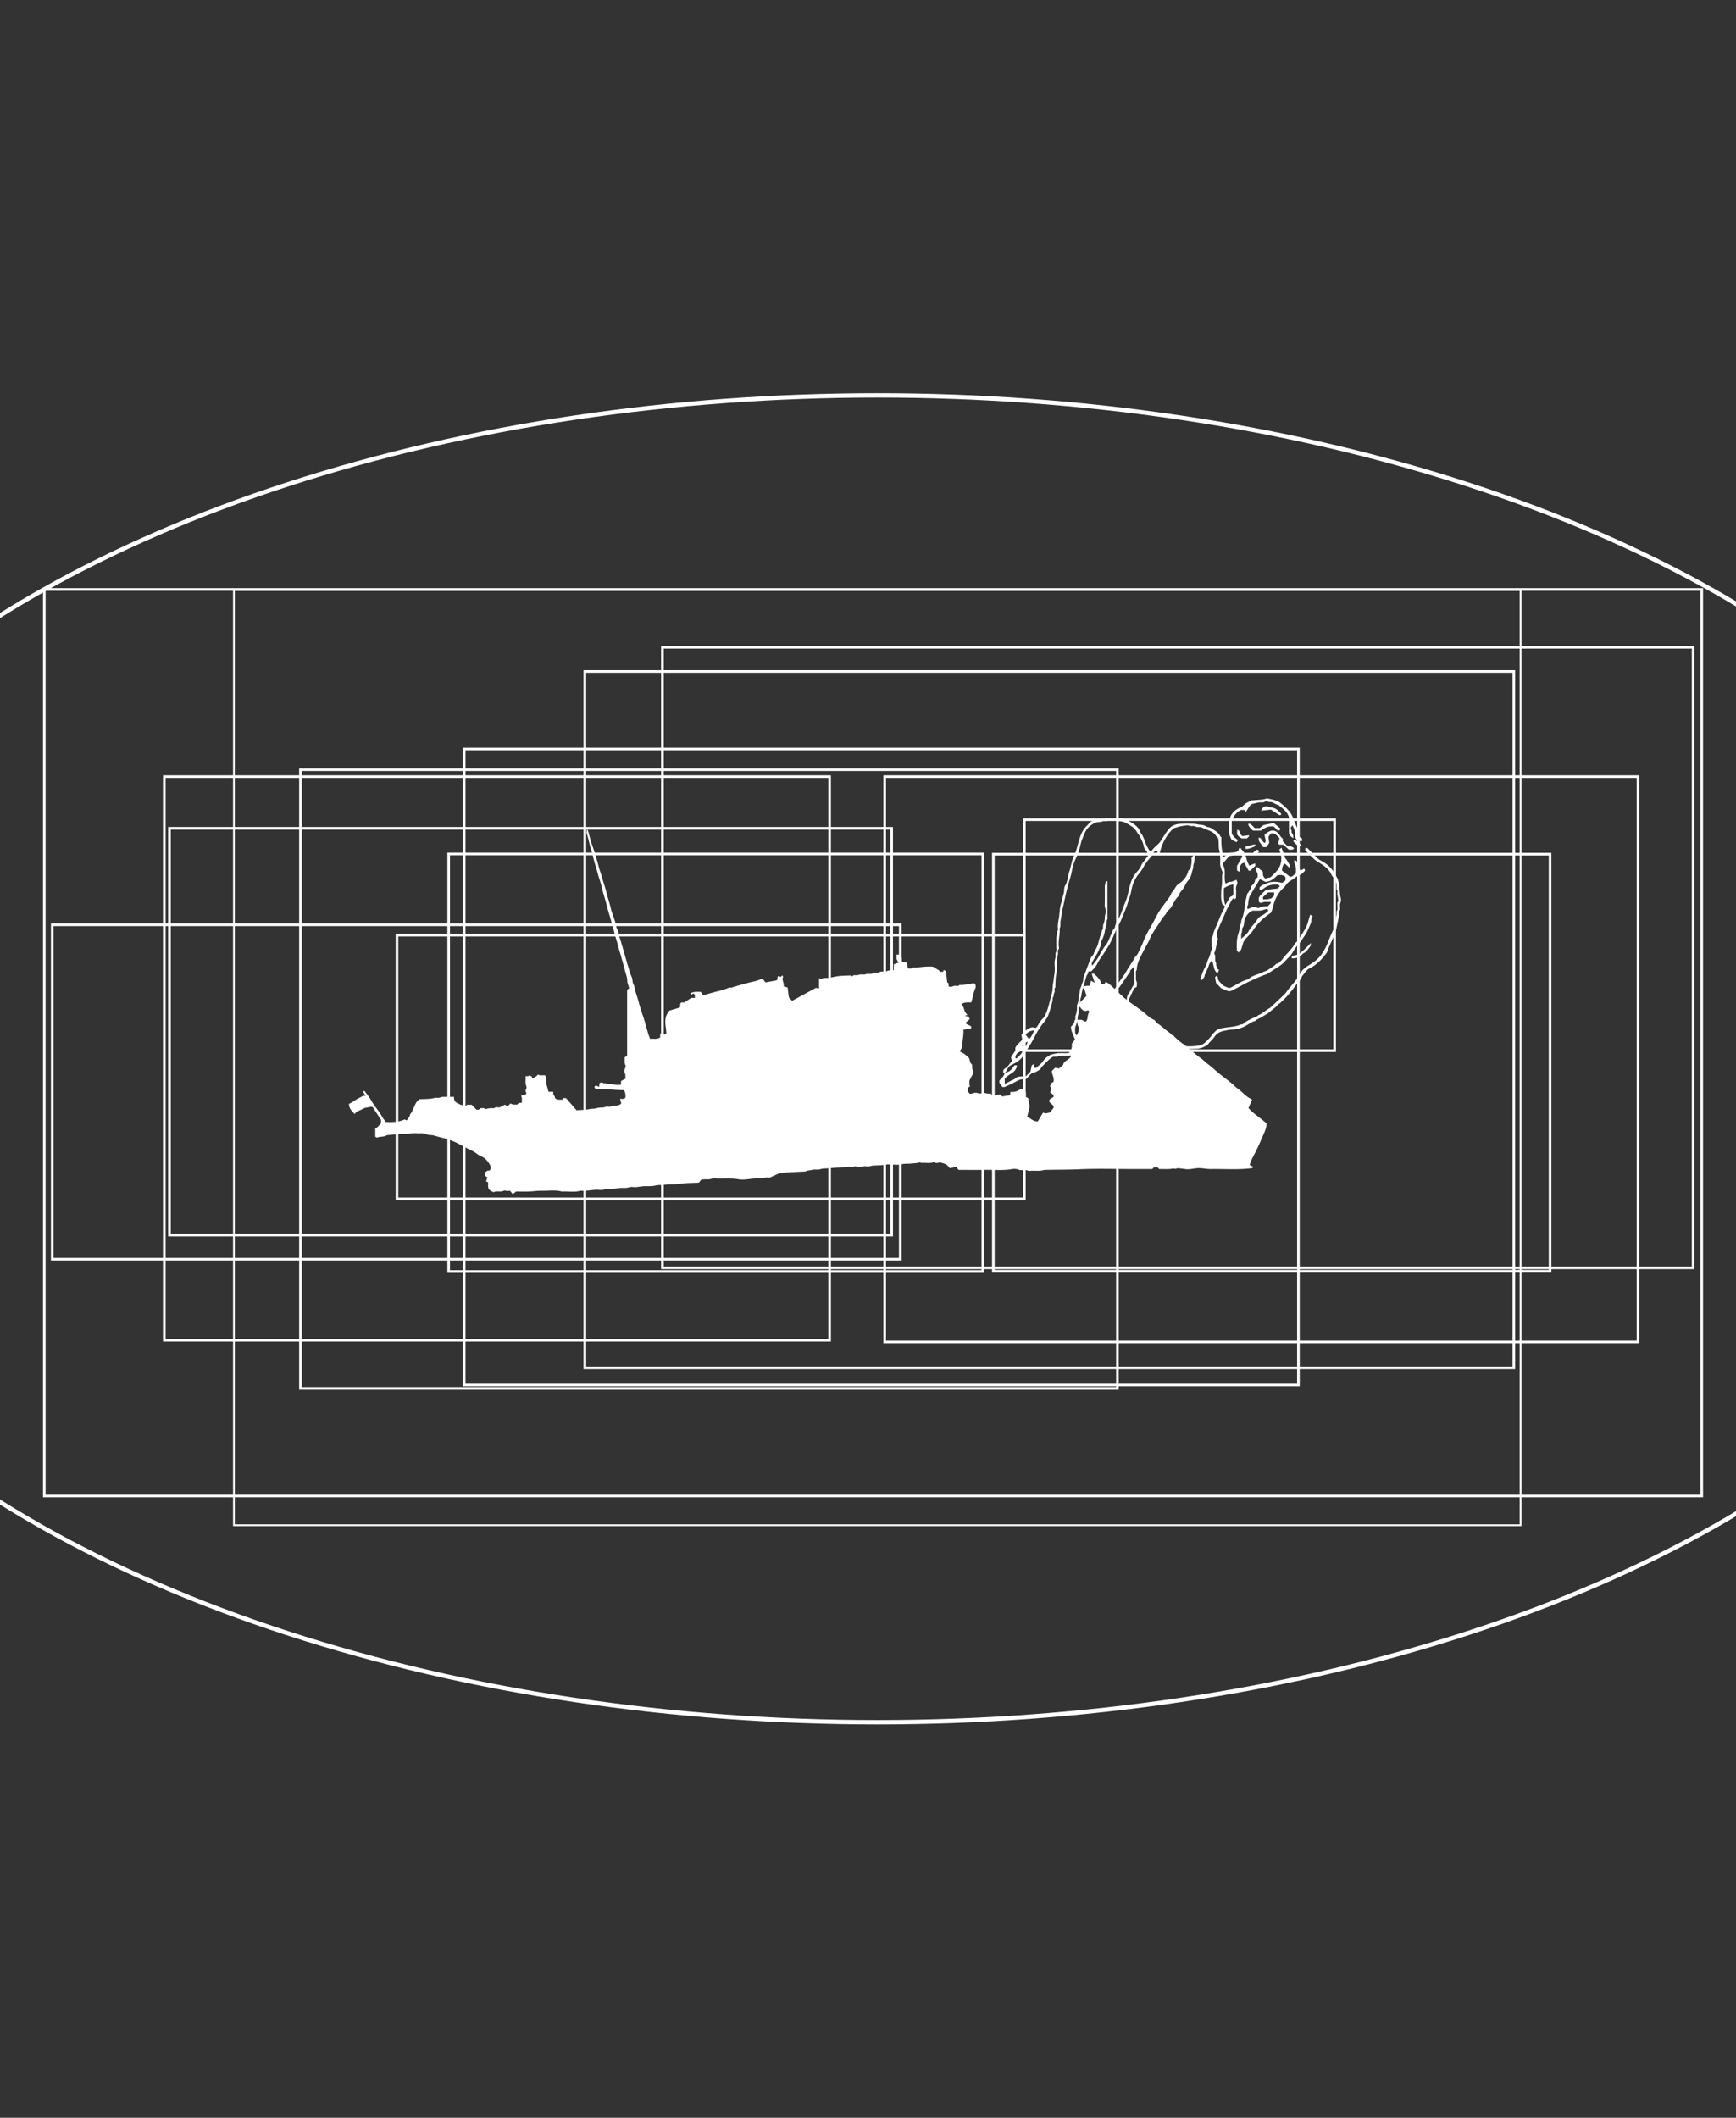 <svg xmlns="http://www.w3.org/2000/svg" viewBox="0 0 1998.43 2437.8"><rect x="0" y="0" width="1998.43" height="2437.8" fill="#333333" stroke="none"/><defs><style>.cls-1,.cls-2,.cls-4,.cls-5{fill:none;stroke:#fff;stroke-miterlimit:10;}.cls-1{stroke-width:2px;}.cls-2{stroke-width:3px;}.cls-3{fill:#fff;}.cls-5{stroke-width:5px;}</style></defs><g id="Layer_19" data-name="Layer 19"><rect class="cls-1" x="269.29" y="679.11" width="1481.14" height="1076.62"/></g><g id="Layer_18" data-name="Layer 18"><rect class="cls-2" x="50.98" y="678.52" width="1908.02" height="1043.58"/></g><g id="Layer_16" data-name="Layer 16"><rect class="cls-2" x="1143.51" y="983.22" width="640.88" height="480.16"/></g><g id="Layer_17" data-name="Layer 17"><rect class="cls-2" x="516.52" y="982.98" width="614.89" height="480.7"/></g><g id="Layer_14" data-name="Layer 14"><rect class="cls-2" x="195.09" y="953.46" width="831.36" height="468.26"/></g><g id="Layer_15" data-name="Layer 15"><rect class="cls-2" x="534.37" y="862.19" width="960.33" height="732.15"/></g><g id="Layer_13" data-name="Layer 13"><rect class="cls-2" x="762.55" y="745.12" width="1186.52" height="714.29"/></g><g id="Layer_12" data-name="Layer 12"><path class="cls-3" d="M1157,1235.23h-1.73a4.08,4.08,0,0,1,1.69-5.34c2.88-1.55,4.41-4.05,6.25-6.43a16.63,16.63,0,0,1,2-1.79c-.44-1.41-.87-2.74-1.4-4.43l5-7.9v-3.25c2-4,5.36-6.27,8-9.23-.36-1.94-.72-3.93-1.06-5.73,7.35-7.77,11.77-9.9,16.5-7.74a17.82,17.82,0,0,0,2.85-3.48,29.57,29.57,0,0,1,5.54-7.66c2.21-2.13,3.08-4.76,4.11-7.35,2.77-6.93,4-14.33,6.14-21.44.92-3,.72-6.37,1.11-9.56.26-2.2.74-4.38,1-6.59.2-2.06.49-4.08.83-6.11.67-4.06.34-8.31.14-12.47-.11-2.32.62-4.4,1-6.59s-.49-4.39.87-6.67c.8-1.35.15-3.58.15-5.41,0-2.83,0-5.67,0-8.5,0-1.91-.06-3.76.91-5.63.78-1.48-.72-3.59.94-5.12.26-.24.2-1,.13-1.42-.69-4.77.56-9.46,1.22-14.05.88-6.17.53-12.69,3.63-18.44-.16-4.36,2.28-8.24,2.22-12.61a9,9,0,0,1,1-4.54c3.08-5.09,3.09-11,4.91-16.47,2-6,2.62-12.38,5.5-18.23,2.72-5.53,3.89-11.73,5.67-17.66s4.11-12.21,9-16.74c1.33-1.24,2.36-2.71,3.71-4,2.68-2.47,6-2.74,9.14-3.37a72.8,72.8,0,0,1,11.06-1.06c3.66-.16,7.38.32,11-.11,6.63-.79,12.19,2.17,17.31,5.28,4.14,2.52,8.15,6,9.66,11.25,4.21,4.82,4.82,11.37,8,16.68,1.12,1.87,1.79,4.11,4.26,5,1.84-3.37,4.76-5.77,7.5-8.24,3.18-2.86,5-6.53,7.27-10a83.87,83.87,0,0,1,5.43-7.74c3.43-4.25,8.3-5.75,13.46-6,5.32-.29,10.66-.15,16,0,1.87.05,3.72.76,5.59.92a22.41,22.41,0,0,1,5.63.9c1.66.56,3.06,1.87,4.64,2a10.12,10.12,0,0,1,5.11,2.18c3.14,2.34,7,3.93,8.67,7.94.24.57.91,1,1.49,1.54a74.16,74.16,0,0,0,2.35,22.74l7.73-5.12c6.58-.26,6.58-.26,9.76-2.53.08-.74.17-1.53.27-2.47h2.54c.15.42.18,1.19.58,1.55,3.37,3,4.86,6.83,5.82,11.12.55,2.52,1.91,4.86,2.94,7.37l6.83-2.71c.08,1.31.13,2.09.18,2.93l-5.65,5.55h-2l-5.1-9.17c-5.61,1.21-4.79,6.16-5.62,10.5L1424,1002v-5.21c1.73-3.08,3.47-6.37,5.41-9.55,1-1.63.61-2.74-1.18-4-4.09-.49-8.2,1.89-13.11,2l-7.53,8.91c.57,1.74,1.21,3.64,1.84,5.54,1.19,5.66-.67,11.65,1.37,17.47,2.23-1,3.82-2.15,6-2.08,1.29,0,2.62-.8,3.93-1.26.73-.26,1.45-.55,2.62-1,.34.92.7,1.86,1.05,2.8.22,2.33-2,4.54-1.6,7.69.41,2.94.09,6,.09,9v1.35l-1.49,1.51-1.42-1.31a12.6,12.6,0,0,0-2.06,2.3c-2.65,5.06-5.6,10-7.69,15.31-2.73,6.88-6.24,13.41-8.64,20.43a10.59,10.59,0,0,0-.08,7.44,4.62,4.62,0,0,1,.32,2.82c-1.83,4.67-1.58,9.87-3.82,14.42a1.71,1.71,0,0,0-.09,1.42c2.18,3.13-.1,7,1.87,10.25.75,1.22-.4,3.19,1,4.59.46.44.12,1.64.53,2.23a7,7,0,0,0,2,1.37l-1.55,3.65a4.67,4.67,0,0,1-.94-.38c-2.74-2.3-3.35-5.58-4.06-8.82-.35-1.62-.81-3.22-1.47-5.79-1.55,2.44-3,3.65-3.58,5.69-.74,2.5-2,4.82-2.9,7.29-.66,1.89-2,3.43-2.25,5.62-.21,1.63-2,3.06-3.14,4.62-.69-.69-1.17-1.16-1.79-1.79,2-4.56,3.46-9.44,6-13.91,1.68-2.89,2.15-6.46,3.72-9.43s2-6.51,3.26-9.66c.65-1.56.12-3.62.12-5.45v-8.41c1.87-1.72,1.59-4.1,2.28-6.15,1.21-3.64,3-7.08,4.49-10.63s2.78-7.22,4.39-10.68c1.16-2.48,2.58-4.92,3.72-7.46a5.68,5.68,0,0,0,.14-2l-2.48-1.53c-2-5.14-1.61-10.22-1.5-15.23.07-3,.76-6,.92-9.09s0-6.33.08-9.49a10.55,10.55,0,0,1,1.1-2.84,16,16,0,0,1-1.06-1.87c-1.2-2.93-2.3-5.75-2.21-9.14.15-5,.13-10.22-1.07-15-1.07-4.3-.24-8.46-1.11-13.44-.33-.87-1.92-1.79-2.86-3.35-2.18-3.63-6.3-5.07-10.13-6.62-2.14-.87-4.26-1.8-6.33-2.8-2.27-.65-4.63.3-7.09-1-2-1.08-4.59.12-7.09-.94-2-.84-4.78.07-7.2.32-3.59.38-7,1.62-10.84,2.84-8.7,8.08-13.93,18.64-16.33,30.61h-2.42a3.24,3.24,0,0,1-.37-1.2,7.71,7.71,0,0,1,.48-1.78c.18-.54.38-1.07.79-2.21-2.42.63-4.44,1-5.24,2.82-1.88,4.17-5.48,7-7.9,10.72a40.84,40.84,0,0,0-3.12,4.71c-1.73,3.77-4.47,6.88-6.91,10.08a39.78,39.78,0,0,0-6.06,12c-1.35,4.13-1.63,8.64-3.19,12.68-1.73,4.47-2.65,9.16-4.5,13.63-1.75,4.25-3.48,8.57-5.26,12.82s-4.06,8-5.91,12-3.6,8.2-5.48,12.23c-2.49,5.33-5.94,10.22-9.07,15.24-2.39,3.86-5.39,7.42-7.27,11.5-1.64,3.57-4.37,5.93-6.82,8.68h-3.17a27.75,27.75,0,0,1-1,3c-.37.85-1.14,1.55-1.42,2.41-.77,2.36-1.37,4.77-2,7.16a41.34,41.34,0,0,1-1.51,5.37,40.59,40.59,0,0,0-2.37,10c-.39,2.51-1.8,4.9-1.12,7.57-2.44,1.89.35,5.21-2,7.22-.33.29-.1,1.29,0,2,.26,2.45-.46,4.74-.93,7.1-.43,2.16-.07,4.4-1,6.62-.43,1.08-.55,2.39-1.11,3.55a8.82,8.82,0,0,0-1,3.07c-.15,2.16,0,4.33,0,5.64.72,2.71,2.06,3.85,4.1,4.25,1.87-1.51,4.24-.65,6.45-.93,2-.25,4-.7,6-1.06l6.22-6.23c.37-2.24,1.52-4.9,1-7.17a41.14,41.14,0,0,1-.81-7.33c1.76-2.89,3.35-5.58,5-8.23,1.5-2.38,3.25-4.63,4.59-7.1,2.93-5.41,7.49-9.37,11.68-13.67.4-.41.45-1.14.74-1.68,1.08-2.1,2.6-4,3.71-6,2.77-5,6.5-9.23,9.38-14.08s5.93-9.55,8.89-14.32c.82-1.32,1.36-2.93,2.45-4,2.4-2.25,3.6-5.13,4.89-8s2.73-5.49,3.83-8.42a103.75,103.75,0,0,1,7.92-16.2c4.75-8,8.35-16.7,13.91-24.25q3.81-5.16,7.57-10.36a32.36,32.36,0,0,0,2.11-3.13c.68-1.21.91-2.79,1.84-3.7,3-3,4.08-7.41,7.72-9.84a37,37,0,0,0,3.47-2.48,23.45,23.45,0,0,0,7.59-12.56l2.47-2.47c.44-2.26,1-4.25,1.19-6.28a57.53,57.53,0,0,0,.05-5.86l2.38-3.72,1.77,1.77c-.81,3-.84,6.35-1.84,9.53,0,.14-.31.26-.3.37.4,3.45-1.19,6.47-1.88,9.7a19.11,19.11,0,0,1-3.8,8,25.64,25.64,0,0,0-3.84,5.9c-1.78,4.6-6.28,7.5-7.5,12.39-4.07,3.5-5.72,8.68-8.66,13-1.82,2.65-4.93,4.26-5.83,7.54-4.3,4.31-7,9.77-10.47,14.67-2.34,3.31-4.44,6.8-6.46,10.32-1.07,1.85-1.61,4-2.6,5.91-2.5,4.81-5.25,9.48-7.66,14.33-3,6-6.27,11.9-6.31,18.88-1.68,2.17-1,4.71-1,7.09,0,2.2-.39,4.38.79,6.66.81,1.56.16,3.87.16,5.84l-3.09,2c-2.08,4.4-3.86,8.16-5.91,12.53,0,4.44.26,9.62-.1,14.76-.23,3.34,1.11,6.35,1.12,9.59,0,3,1.81,5.59,2.51,8.45.44,1.8,1.13,3.54,2,6.19,1.35,1.31,3.43,3.22,5.39,5.25,3.84,4,8.94,5.63,13.89,7.51a9,9,0,0,0,3,0c6.67,0,13.34,0,20,0,6.15-.07,12.23.12,18.19,2,2.42.75,13.19-.11,16-1a12.1,12.1,0,0,0,4.57-2.18,55.85,55.85,0,0,0,8.28-8.57,36.85,36.85,0,0,1,6.35-6.76c2.12-1.76,5.21-1.94,7.95-2.42,6.65-1.18,13.53-1.19,19.83-4,2.31.46,3.34-1.72,4.89-2.63a89.15,89.15,0,0,1,12.87-6.4c.86-.33,1.51-1.19,2.35-1.57,4.91-2.19,8.76-6,13.47-8.52a4.23,4.23,0,0,0,.72-.69c5.4-5.07,10.83-10.1,16.17-15.23a32,32,0,0,0,2.86-3.8c4.59-5.93,9.88-11.31,13.82-17.77,1.3-2.14,2.28-4.44,4.14-6.32,2.86-2.9,6.33-4.86,9.65-7a41.92,41.92,0,0,0,11.25-10,66.26,66.26,0,0,0,7.8-14.22c1.45-3.57,2.79-7.18,4.39-10.68,1.24-2.72,2.58-5.32,2.66-8.42a7.44,7.44,0,0,1,1-4c.88-1.22.78-2.39.94-3.65.24-1.87.67-3.72,1-5.59.26-1.71-.43-3.46.89-5.17.65-.83,0-2.59.14-3.91.19-2.05-.72-4.24.93-6.13.33-.38.12-1.3,0-2-.29-2-.63-4.06-1-6.08s.85-4-.89-5.64a.72.72,0,0,1-.1-.45,50.23,50.23,0,0,0-.05-5.49,45.11,45.11,0,0,0-1.29-5.31c-1.37-1.72-3.47-3.51-4.48-5.79-2.84-6.42-8.26-10-13.79-13.56a42.83,42.83,0,0,1-5.82-4c-3.67-3.37-7.13-7-10.54-10.35v-2.55l2.44-.12c4,4,7.94,8,12,11.95a15.2,15.2,0,0,0,3.47,2.47,40,40,0,0,1,10.74,7.82,19.29,19.29,0,0,1,3.49,4.55c2,4,5.45,7.28,6.1,12,.08.59.65,1.11.71,1.69.38,4.19.64,8.4,1.05,12.58a35.74,35.74,0,0,0,1,5.09c.69,2.68-.93,5-1.06,7.58-.13,2.37.89,4.93-.93,7.11-.17.19,0,.65,0,1,.16,4.19-1,8.15-1.8,12.21-.42,2.13-1,4.31-1.3,6.54a23.15,23.15,0,0,1-1.92,5.67c-1.29,3.3-2.55,6.62-4,9.84s-3.15,6.34-4,9.83a12.41,12.41,0,0,1-2.33,4,60.51,60.51,0,0,1-13.73,13.7,35.4,35.4,0,0,1-4.86,2.75c-4.18,2.08-5.87,6.34-9,9.28-.18,3.16-2.82,5-4.45,7.11-5.59,7.34-11,14.85-17.9,21.13-1.42,1.29-2.49,3-4.53,3.55-.14,0-.26.2-.35.34-2.4,3.64-6.24,5.67-9.34,8.52-2.64,2.42-5.83,3.76-8.66,5.75s-6.11,2.51-8.43,5c-4.53,1-7.94,4.16-12,6.16a32.86,32.86,0,0,1-8.79,3,35.18,35.18,0,0,1-7.12.82c-2.42,0-4.72.83-7.06,1.2-4.52.72-9,2.65-11.63,6.66-1.85,2.78-4.27,4.9-6.43,7.32-.62.69-1.1,1.49-2,2.71a30.19,30.19,0,0,0-3.22,1.48,20.67,20.67,0,0,1-9.9,2.63c-4.17.08-8.39.46-12.49-.07-11.85-1.51-23.76-.21-35.58-1.09-6.42-.48-13-1.8-18.31-6.38a14.22,14.22,0,0,0-2.76-1.44h-26.4c-2.44-1.51-5-2.38-6.86-4.56-3.57-4.25-6.26-8.75-5.9-14.58.15-2.48,0-5,0-7.06,1.32-2.19,2-4.5,4.69-4.94,1.07-2.18-.28-3.92-1.12-5.81h-2.23c-.38.61-.86,1.4-1.35,2.18-1.23,2-2.6,3.91-3.65,6-.84,1.65-2.19,3.54-1.15,5.35a8.82,8.82,0,0,1,.52,7.07c-1.76,6.1-1.37,5.75-4.48,8.64-1.58,1.47-3.07,3-4.68,4.67-4.49.32-9.35-.85-13.2,2-.44,4.86-.85,9.33-1.25,13.69-4.22,2.66-8.25,4.87-13.1,4.31-5.11-.6-10,1.64-15,1-5.14,3-8.78,7.44-12.85,11.44-.88.87-1.31,2.19-2.18,3.06a14.73,14.73,0,0,1-3.1,2.14,11.64,11.64,0,0,1-2.92,1.38c-3.57.92-4.83,1.75-7.39,4.93a38.91,38.91,0,0,1-2.94,3c-2.5.47-5.23-.2-7.9,1-1.58.71-3,1.5-4.54,2.33-3.92,2.13-8,3.94-12.11,5.75a7.47,7.47,0,0,1-2.66,0l-3.4-4.78v-2.75c2.47-2.43,5.1-4.84,6.07-8.47,5.48-2,6.35-1.85,11.36-9l2.79.19c-.61,4.83-3.74,7.68-7.11,9.66a39.46,39.46,0,0,0-7,5.5v6a52.15,52.15,0,0,0,5.62-2.64c2.51-1.57,5.54-2.21,7.69-4.49.6-.63,2.11-.77,3-1,2.57-.5,5.29-.18,7.62-.18l5.66-5.66c.5-2.4,1-4.71,1.53-7.29l2.63-1.55v4.38H1193c2.84-2.7,5.92-4.75,7.76-7.6,2.29-3.58,5.48-5.63,8.93-7.59l7.78-1.71c2.83,0,5.67-.07,8.5,0,5.26.15,9.72-1.4,12.93-5.66a41.41,41.41,0,0,0-.11-6.62,9.33,9.33,0,0,0-1-3c-1.39-2.31-1.86-4.92-3-7.28a16.84,16.84,0,0,1-1.9-8c2.26-2,4.09-4,4.09-7,1.78-1.39.44-3.43,1-5.06a27.55,27.55,0,0,0,1.86-10.23,5.87,5.87,0,0,1,0-2.48c2.11-4.19,1.66-8.91,2.78-13.32.52-2.06.34-4.61,1.31-6.46,1.19-2.27,1.45-4.76,2.55-6.95.84-1.68.18-3.37.84-5.15,1.89-5,3.66-10.19,5.68-15.15,1.54-3.77,2.29-8.24,5.78-11.1,1.12-4.2,4-7.58,5.17-11.87,1.15-4.14,2-8.44,3.81-12.4.58-1.24.34-3,1.11-4,1.43-1.92.53-4.08,1.19-6,.92-2.68,1.85-5.36,1.76-8.28s1.59-5.61,1-8.58c-.31-1.53-.8-3-1-4.59s0-3.33,0-5c0-5.17.09-10.33,0-15.5a17.41,17.41,0,0,1,1.6-8.36l1.44.41v42c0,.5.21,1.17,0,1.47-1.7,2.12-.54,4.71-1.26,7a56.82,56.82,0,0,0-1.82,7.27,34.6,34.6,0,0,1-3,9.23,16,16,0,0,0-1.91,7.8,19.5,19.5,0,0,0-1,2c-1.78,5-4.69,9.41-7.38,14-.87,1.47-2.47,3.57-1.08,6.22,1.3-1.72,2.35-3.15,3.45-4.54,4.67-5.91,7.19-13.22,12-19,3.81-4.53,4.61-10.51,7.9-15.24-.54-2.66,2.47-3.65,2.79-5.83.59-4,3.14-7.06,4.78-10.51,2.92-6.16,4.79-12.68,7.43-18.92,2.56-6,3.34-12.62,5.16-18.87,1.46-5,3.37-10,7-14.09,2.41-2.7,4.81-5.44,6.09-9a13.69,13.69,0,0,1,2.08-3.14c1.95-2.67,3.93-5.33,5.8-7.86l-1.6-4.42c-1.31-1.41-3.09-3.16-3.64-6.23-.64-3.57-2.39-7-4-10.3-1.09-2.24-2.89-4.12-4.15-6.29a17.43,17.43,0,0,0-5.87-6.17c-4.65-3-9.19-6.06-15-6-3-2.05-6.46-1.12-9.56-.79-2,.22-4.07,1-6.09.71-2.25-.36-4,1.09-6.09,1.06-4.78-.07-8.37,2.39-11.82,5.28-4.45,3.72-6.07,9.09-8.15,14.12-1.53,3.72-2.19,7.8-3.28,11.66a93.82,93.82,0,0,1-4.89,12.44,57.45,57.45,0,0,0-3.74,12.41c-.73,3.7-1.67,7.41-2.73,10.92-2.12,7-3.91,14.08-5.4,21.23-.74,3.53-1.52,7.09-2.37,10.55-1.22,4.93-1.57,10-2.57,14.88-.6,3,.37,6.16-1.09,9.06.51,6.9-1.7,13.66-1,20.58.11,1.14.43,2.7-.15,3.39-1.57,1.84-.48,3.82-.82,5.69a60.13,60.13,0,0,0-1,6.08c-.44,5.52.42,11-.88,16.61-1,4.53-.81,9.35-1.14,14.05,0,.49.21,1.22,0,1.46-1.88,1.82-.06,4.44-1.11,6-1.22,1.86-.19,4.22-1.85,5.76-.09,4.78-1.75,9.23-3,13.74a48.86,48.86,0,0,1-3.17,8.67,47.23,47.23,0,0,1-4.88,7,96.72,96.72,0,0,0-9.91,15.9c-3.26,6.55-7.49,12.52-11.08,18.88a28.36,28.36,0,0,1-8.81,9.62c-2.57,1.71-5.43,3-8.1,4.55-3,1.73-3.3,5.43-5.65,7.65A1.39,1.39,0,0,0,1157,1235.23Zm114.93-63.7c-.55,8.41-.54,9.89,1.49,13.74,2.36,4.48,6.43,7.1,10.16,9.85h19c.56-.68,1.06-1.27,1.61-1.92-3.2-3.61-3.3-8.22-5.18-12.13a14,14,0,0,1-1-7c.24-2.71-1.16-5-1.13-7.6,0-4.83-.21-9.67.1-14.48.18-2.76.51-6,2.08-8,2.72-3.54,4-7.86,6.65-11v-20.48l-4.81,4.81c0,.12.27,1-.05,1.41-7,9.55-12.6,20.17-21.34,27.38l-2.29,5.82c-.81,1.88.37,4-1.17,6.07-.63.86-.5,3,.48,4.64s1.13,4.14,1.69,6.52Zm138.56-129.72c1.32-2.17,2.41-3.89,3.41-5.65s1.43-3.78,3.85-4.36c.82-.2,1.42-1.33,2-1.93v-11.71a24,24,0,0,0-10.9,4.43C1409.11,1028.69,1408.19,1034.88,1410.47,1041.81ZM1184.56,1196c3.11-2.32,4-6.35,6.38-9.92-4.56.41-8.09,1.6-10.18,5.25Zm-15.64,21.81,1.12.78c2-2,4-3.82,5.8-5.91.68-.8.73-2.14,1.17-3.58C1172.79,1211.18,1168.77,1212.78,1168.92,1217.81Zm10.25-11.38c2.13-1.87,2.79-4.44,3.94-7.21-3.77,1.13-3.77,1.13-6.21,3.73C1177.28,1204.81,1177.28,1204.81,1179.17,1206.43Z"/><path class="cls-3" d="M1483.91,998.53,1479,994c-2.87,2.27-3.2,5.44-3.12,8.23l9.18,7.08c2.76.2,4.62-2.43,6.83-4.54-.09-3.63.39-7.33-1.65-10.77-.57-1-.23-2.44-.32-4,3.88,1,4.37,4.1,4.84,6.71a10.53,10.53,0,0,0,2.49,5.43l4.14-2.28c.34.73.69,1.5,1,2.3-2.12,1.93-4.11,5.14-7.48,5.19-3.45,2.46-6.29,4.83-9.45,6.64a15.44,15.44,0,0,0-5.7,5.59c-1.11,1.79-3,3.08-4.43,4.69a40.28,40.28,0,0,0-9.53,18.54c-.49,2.26-1.44,4.42-2.52,7.64l-4.51,3.35a64.44,64.44,0,0,0-16,16.77,47.5,47.5,0,0,1-5.88,7c-5,5.17-5.06,5.12-7.06,12.08-1.22,4.21-1.22,4.21-4.48,6.93-.22-.8-.46-1.67-.69-2.54l-.83.73c0-4-.26-8,.08-12a37.78,37.78,0,0,1,2-9.15c1.28-3.7.88-7.8,2.93-11.28-.41-3,1.36-5.45,2.1-8.13a64.05,64.05,0,0,0,2-11.19c.45-4.8,1.83-9.51,2.91-14.25.12-.55,1-.9,1.25-1.47.81-2,2.8-3.32,3-5.8.09-1.22,1.41-2.44,2.38-3.46a8.3,8.3,0,0,0,2.44-5.5c.94-.94,1.89-1.88,2.83-2.83.25-2.26.29-4.53-1.28-6.39-1.27-1.5-.33-3.16-.8-5.24,1.27.26,2.86.15,3.15.71,1.14,2.24,3.66,2.91,5,5-.3,2.72.13,5.34,2.57,7.46l6.2-1.37c2-1.95,4.27-4.12,6.41-6.45A21.19,21.19,0,0,0,1475,989.4c.23-3.94-.9-7.53-2.35-11.46l2.78-2.2c.7,4.1,3.2,7.08,3.62,10.89.14,1.24,1.55,2.32,2.3,3.52,1.23,2,2.45,4,3.56,6,.26.49,0,1.23,0,1.86Zm-12.44,19.7h-2.15c-5.36-.05-10.33,1.07-14.61,4.6a9.61,9.61,0,0,1-3.41,1.36c-.39.12-.89-.14-1.36-.24v-2.21c1.83-2.72,5.14-3.46,7.88-4.75,6-2.84,12.43-2.09,18.11-.71l3.87-2.71v-3.93c-2.42-2.63-5.43-2.65-9.06-2.21-1.37,1.21-3,2.79-4.75,4.15a19.26,19.26,0,0,1-4.42,2.59,26,26,0,0,1-4.59,1.05l-6.63-3.19c-1.77,2.91-3.39,5.58-5,8.25q-3,5-6,10c-1.55,2.61-2,5.56-2.42,8.49-.19,1.41.08,2.8-.93,4.15-.53.72-.09,2.15-.09,3.23.77,0,1.16.18,1.41,0,3.31-1.62,6.58-3.21,10.3-1a2.4,2.4,0,0,0,1.9-.11,20,20,0,0,1,10.11-1.8c.94-1.85,3.36-2.43,3.25-5.19-3.42.69-6.64-.73-9.82,1a2.93,2.93,0,0,1-4-1.45v-4.07c1.61-3.34,4.6-5.48,7.11-8a5.47,5.47,0,0,1,2.92-1.31c3.82-.55,7.66-.93,11.76-1.41.65-.7,1.52-1.63,2.44-2.64Zm-42.67,62.59c3.26-3.26,6.68-5.51,8.42-8.69,2.79-5.09,7.13-8.87,10.17-13.71a11.39,11.39,0,0,1,5.06-4.42c2.55-1.12,4.7-3.15,7-4.85.32-.24.39-.81.57-1.21l-1.54-1.81c-3.29,1-6.23,2.2-9.45,2.11-1.83-.06-3.68.13-5.49,0a6.51,6.51,0,0,0-4.76,1.76,17.88,17.88,0,0,0-6,9c-.92,2.86-.39,6.25-2.07,8.57-1.46,2-.33,4-1.36,6C1428.44,1075.31,1429,1077.88,1428.8,1080.82Zm30.93-53.5-5.87,5.33c0,1,.07,1.62.12,2.58a41.84,41.84,0,0,0,4.89,0,39.62,39.62,0,0,0,4.73-1.17l3.14-3.13v-3.57Z"/><path class="cls-3" d="M1493.26,967.05c-2.62-2-2.42-4.74-2.36-7.48.07-3.47-1.5-6.34-3.29-9.78-.88,2-2.67,3.56-1.54,4.87,1.3,1.51.14,3.24,1.26,4.54a6.69,6.69,0,0,1,1.38,2.41,13.32,13.32,0,0,1,0,3.19c-3.24-1.91-4.9-4-4.88-7.21,0-6,0-12,0-16.81-2.25-7.12-7.61-10.16-12-14.07-3.59-.45-6.18-3.65-10-3.53-2,.06-3.83-1.47-6.25-.12-1.8,1-4.45.37-6.69.71s-4.25,1-6.37,1.45a2.34,2.34,0,0,1-.71,0c-3.9,2.09-5,6.24-8,9.75-.51-1.19-.78-1.81-1.12-2.59h-4a20.17,20.17,0,0,0-3.36,2c-2.75,2.48-5.33,5.15-6.71,8.69a9.27,9.27,0,0,0-.64,3.21c-.08,4.49,0,9,0,13.13a15.54,15.54,0,0,0,7.25,7.48l-1.74,2.53c-1.58-.76-3.09-1.5-4.61-2.21a4,4,0,0,1-2-2.43c-1.71-4-1.9-4-1.9-7.2,0-5,0-10,0-14.78.4-.52.84-.86,1-1.29,1.9-6.29,6.71-9.66,12.25-12.3.84-.4,1.93-.6,2.45-1.26,2.58-3.24,6.35-4.68,9.94-6.6,4.66-.37,9.53-.54,14.32-1.27,1.5-.23,3-1.21,4.59-.83,4.95,1.2,10.25,1.75,14.38,5,6.32,5,12.22,10.45,15.11,18.34a109.09,109.09,0,0,0,5,12v7.22l4.92,3.68V968a3.88,3.88,0,0,1-1.37.24C1496,967.85,1494.49,967.39,1493.26,967.05Z"/><path class="cls-3" d="M1469.33,1109.23h1.82c1.94-1.88,4.22-3.48,5.59-5.66a21.66,21.66,0,0,1,2.34-3c4.31-4.76,8.91-9.28,12-15,3.5-2.33,5.15-6.25,7.22-9.54,3-4.77,6.3-9.58,7.64-15.28.6-2.55,1.47-5,2.32-7.89l3,1.88c-2.44,2.08-1.07,5-2.17,7.56-2,4.7-3.75,9.46-6.52,13.78-.84,1.32-1.77,2.6-2.64,3.9-1.13,1.7-2,3.67-3.4,5.06a52.48,52.48,0,0,0-8.83,11.85c-2.11,3.73-5.64,6.32-8.38,9.54-3.63,4.26-8.38,6.9-13,9.8-3.15,2-6.09,4.43-9.64,5.65-6,2.06-11.64,4.87-17.42,7.39-2.69,1.16-5.25,2.61-7.85,4-3.56,1.86-7.08,3.81-10.66,5.61-1.76.89-3.64,2.13-5.46,2.12-2,0-4.09-1.24-6.12-2-.87-.31-1.72-.68-3.25-1.29l-6-6.22c-.36-2-.8-4.43-1.18-6.58l1.48-1.48a2.14,2.14,0,0,1,.66.27c.38.33,1,.73,1,1.06-.29,3.89,2.92,6,4.86,8.42,1.67,2.07,5,2.83,7.71,4a3.11,3.11,0,0,0,2.31-.33c3-1.57,6-3.28,9-4.9,1.77-1,3.55-1.88,5.38-2.7,2.39-1.06,5.23-1.52,7.16-3.12,3.75-3.1,8.36-4.09,12.64-5.73,2-.78,3.83-2,5.93-2.59s3.56-1.94,5.28-3C1464.69,1113.18,1467.25,1111.66,1469.33,1109.23Z"/><path class="cls-3" d="M1460.22,963.19c.38,3.18.63,5.21.87,7.18l-3.31,4.76h-3.73c-1.41-3.68-6.17-5.77-5-11,3.93.41,3.69,5.72,7.34,6.12,1.77-3.42-1-6.39-.49-9.67,3.4-2.51,6.71-5.42,11.49-4.16,4.62,1.38,5.62,6.46,9.35,9v3.15l5.64,5.64c2.6-.21,5.26.06,7.6,2.64l-1.76.62.44.58h-5c-1.79-1.58-4-3.52-6.43-5.73h-4.83c-1.89-2.78.66-5.06.42-7.66-2.66-2.34-4.66-5.92-9.65-5.41Z"/><path class="cls-3" d="M1442.38,956.23c-2.11-2.31-4.92-4.15-5.61-7.83h2.8l4.81,4.81h5.72l4.59-3.52,11.64-2.25,7.63,6.31c-.35,2.06-1.51,2.64-2.81,2.52l-4.73-4.73c-6.38-1.15-10.74,1.64-15.08,4.69Z"/><path class="cls-3" d="M1463,932l-11.12,1.25c1.4-3.71,3.34-5.32,6.3-5,2.3.28,4.52,1.19,6.82,1.53,4.58.66,7,4.18,10,7.07-.5,2.16-1.86,1.65-3,1C1469.14,936.06,1466.3,934.13,1463,932Z"/><path class="cls-3" d="M1509.12,1085.5c-.32,1.87-.19,3-.66,3.58-2.39,3.16-4.4,6.72-8.3,8.42-.56.25-1,.9-1.41,1.38-3.14,3.35-7.08,4.46-11.69,4.33v-2.8l8-1.67c1.67-1.47,4.14-3.53,6.48-5.72S1506,1088.6,1509.12,1085.5Z"/><path class="cls-3" d="M1424.31,955.14c3.89.72,2.76,5.68,5.93,7.3l7.63-1c.25,1.93-1.64,2.53-2.46,3.74h-6C1424,961.79,1423.65,961.05,1424.31,955.14Z"/><path class="cls-3" d="M1498.68,973.91c-4.63.09-4.63.09-10-5.51.39-.59.82-1.22,1.4-2.08C1493.77,967.64,1495.77,970.65,1498.68,973.91Z"/><path class="cls-3" d="M1433.92,977.17v-2.63c3-.77,6-1.56,9-2.29a13.1,13.1,0,0,1,2.43,0c-.63,1.14-.84,2.16-1.34,2.33C1440.79,975.64,1437.78,977.51,1433.92,977.17Z"/><path class="cls-3" d="M1443,983.23v-2.35c.77-.53,1.64-1.12,2.5-1.73,1.89-1.35,2-1.35,4.39.57l-3.46,3.51Z"/></g><g id="Layer_10" data-name="Layer 10"><rect class="cls-2" x="345.88" y="886" width="940.48" height="712.31"/></g><g id="Layer_11" data-name="Layer 11"><rect class="cls-2" x="1179.22" y="943.54" width="357.15" height="265.88"/></g><g id="Layer_7" data-name="Layer 7"><rect class="cls-2" x="60.16" y="1064.57" width="976.2" height="384.92"/><rect class="cls-4" x="60.16" y="1064.57" width="976.2" height="384.92"/></g><g id="Layer_8" data-name="Layer 8"><rect class="cls-2" x="673.26" y="772.9" width="1069.45" height="801.59"/></g><g id="Layer_6" data-name="Layer 6"><rect class="cls-2" x="456.99" y="1076.47" width="722.23" height="303.57"/></g><g id="Layer_4" data-name="Layer 4"><rect class="cls-2" x="1018.43" y="893.93" width="867.15" height="650.8"/></g><g id="Layer_5" data-name="Layer 5"><rect class="cls-2" x="189.13" y="893.93" width="765.88" height="648.82"/></g><g id="Layer_20" data-name="Layer 20"><ellipse class="cls-5" cx="1010.24" cy="1218.8" rx="1357.65" ry="763.68"/></g><g id="Layer_3" data-name="Layer 3"><path class="cls-3" d="M604.91,1239c1.85-.54,3.54.42,4.56-1.21.75,1.32,3.53.48,2.74,3,3.59.21,5.33-2,7.18-3.87,2.58,1.82,5.49.41,8.17,1,1.44,2.94,1.41,6.13,1.51,9.35.06,1.82.85,3.62,1.3,5.44.3,1.22.58,2.44,1,4.06h5.56v3.12c1.58,2,1.72,2.26,2.11,4.31,2.57,2.36,5.7,1.44,8.76,1.69.13-.66.23-1.11.37-1.82h3.41c4,4.61,7.94,9.13,12.18,14,4.88-.39,10.15-.34,15.18-1.42,2.59-.56,5.23-.15,7.58-.93,2.57-.85,5.07-.77,7.63-.88,1.9-.08,3.53-1.34,5.59-1.06a7.11,7.11,0,0,0,5.15-.83c.94-.6,2.64.1,3.92-.15,2.24-.44,4.72-.51,6.36-2.66-.43-1.69-.85-3.31-1.34-5.2h4.62l1.57-1.58c.1-2.76.17-5.5-1.85-8.51-.46,0-1.73,0-3,0-9.87-.15-19.68-1.91-29.47-.73l-1.46-2.81c1.34-2.64,3.25-1.3,5.43,0,.2-1.59.34-2.79.56-4.56.92-.25,2.9-1.14,3.15-.79,1.33,1.87,3.41.39,5,1.49,1.26.87,3.55.07,5.28.47a30.89,30.89,0,0,0,11.21.77v-4.23l5.29-2.76c-.54-2.19.33-4.15-.87-6.32a6.64,6.64,0,0,1,.28-5.66c.52-1.09.87-2.82.36-3.74-1.57-2.84-.46-5.79-1-8.73l3-2v-76l2.37-1.51c-.36-1.24-.63-2.11-.87-3-.47-1.81-1.32-3.63-1.29-5.43a21.47,21.47,0,0,0-1.13-6.57c-1.46-4.92-2.69-9.89-4.08-14.82-1-3.57-2-7.17-3.07-10.72-1.42-4.6-2.43-9.32-3.89-13.89-1.61-5-2.73-10.19-4.2-15.25-1.61-5.5-3.05-11.06-4.76-16.53-1.59-5-2.66-10.22-4.14-15.29-1.35-4.61-2.78-9.2-3.89-13.89a103.5,103.5,0,0,0-3.05-10.73c-1.52-4.24-2.37-8.65-3.71-12.93-1.3-4.12-2.54-8.33-3.49-12.59s-2.5-8.62-3.67-13-1.94-8.85-3.48-13.07c-.69-1.9-.13-3.42,0-5.23.49.57,1.24,1.07,1.43,1.73,1.42,4.92,2.47,10,4.15,14.79,1.64,4.65,3.24,9.36,4.64,14,1.18,4,2.33,8.08,3.37,12.15s2.6,8,3.67,11.93c1.79,6.59,4.16,13,5.76,19.62,1.36,5.6,3.3,11,4.56,16.65,1.14,5.1,3.29,10,4.86,15,.94,3,1,6.39,2.57,8.91,1.73,2.76,1.37,5.75,2.33,8.56,2.71,7.9,4.79,16,7.13,24,1.65,5.64,3.3,11.29,5,16.92a48.34,48.34,0,0,0,2,5.17c1.46,3.29.66,7.23,3,10.26.77,6.39,3.49,12.24,5,18.42.9,3.61,2.06,7.16,3.14,10.72.83,2.76,1.91,5.53,2.78,8.32,1.82,5.76,3.35,11.61,5.07,17.4.61,2.07,1.42,4.08,2.27,6.49,3.71-.57,7.65,1,11.67-1.59v-4.78l5.23,1.4,1.95-1.64c-.2-1.68-.38-3.58-.64-5.47-.77-5.45-1.31-10.93,1.17-16.09a26.9,26.9,0,0,1,3.08-4.4l11.78-3.46c1.21-1.89-.62-4.3,1.89-5.85h3.39l7.85-5.28h4.22v-3.49l-1.5-1.59-3,1.36-.44-1.56c3.77-2.21,7.8-1.58,11.76-1.63,1,1.44,1.85,2.76,2.7,4,4.77-1.38,9.36-2.79,14-4,4.93-1.32,9.94-2.33,14.67-4.42a7.5,7.5,0,0,1,3.41-.52c1.44.14,2.41-.72,3.6-1,7.65-2.07,15.21-4.48,23-6.09,3.16-.65,6.17-2,9.63-3.15l3.53,4.3,12.43-2.31c2.1-1,1-3,1.64-4.82l3.64.61,1.69-1.69.87,1.9c-2.13,3.41,1.73,7.08.46,10.74l4.68,1.37c.56,4.32,1,8,1.46,11.41l3.69,4,27.49-15,3.06.87c.29-.3.51-.41.51-.54,0-3.78,0-7.57,0-11.43,1.34.32,2.7,1.07,3.24.69,1.51-1.08,3.08-.92,4.66-.89,4,.08,7.82-1.06,11.73-1.78,5.55-1,11.34-.9,17-1.19.33,0,.71.64,1.33,1.23,1.9-2.7,4.95-.74,7.58-1.91,2.37-1.05,5.76.26,8.19-.73,2.8-1.15,5.79.53,8.06-1,2.54-1.69,5.32.32,8-1.48,2.06-1.39,5.23.4,8-1,2.28-1.15,5.28-.87,8.14-1.25v-6.55l5.41-2c-.69-1.36-1.33-2.59-2.12-4.12v-5.13h3.52a7.23,7.23,0,0,1,2.27,7.18c1.5,2.39,3.67,1.49,5.68,1.7.53,2.21,1.09,4.47,1.72,7.06,1.62-.48,3.44.69,5-.85a1.38,1.38,0,0,1,.9-.22c7.21,0,14.33-1.59,21.59-1.07,3.16.23,4.89,2.68,7.42,3.86.85.39,1.43,1.36,2.17,2.1h3.28l.78-2.16,2.53,1.52c.46,4.06.9,8.06,1.42,12.69L1092,1132v3.45l1.31.35c2,.57,3.69-.79,5.58-1s4,.93,5.63-.92c.22-.25,1,0,1.46,0a21.8,21.8,0,0,0,6.62-.86c2-.66,4.41,0,6.59-1,1-.52,2.65-.38,3.78,1.68,0,.84.46,2.5-.08,3.71-2.39,5.26-3.08,11-4.8,16.52a50.59,50.59,0,0,0-6.34.06,31.55,31.55,0,0,0-5.22,1.64c3.84,3.44,2.65,9.14,7.25,12.53l-3.32,1.37,4.41.57,1.57,2.92-4.33,3.81v1.71l5.85,2.81v2.43l-9,1.6c.68,6.12-1.34,12.3-1.14,18.63.06,2.09-2,4.18-3.06,6.32a30.26,30.26,0,0,1,11,8c.78,2.69.86,5.33,3.07,7,.73,2-.29,4,.91,6.21.93,1.69.64,4.37-.73,6.48a63.1,63.1,0,0,0-3,5.87c.3,1.79-.76,4.28.78,6.56l-2.66,1.66v4.49c.7.72,1.52,1.55,2.47,2.5a12.19,12.19,0,0,0,3.21-.54,8.51,8.51,0,0,1,6.08-.19,6.08,6.08,0,0,0,2.7.42c3.82-.92,3.79-.91,7.79,0a18.94,18.94,0,0,0,4.15,0l1.74,2.43,9.15-1.38,2.28,2.29,9.16-1.39c.07-1.21.13-2.34.19-3.44.31-.15.61-.42.87-.38a14.64,14.64,0,0,0,9.13-2.1c2.2-1.27,4.36-.69,6.43-1,2.16,2.71,1.27,5.75,1.56,8.8l2.77,1.74c.06,3.51,1.86,7.07,1.13,10.82-.66,3.38-1.61,6.71-2.45,10.14,4.2,2.19,7.19,5.92,12.27,5.48l5.88-10,3.28.85,4.85-1.07,4.29-5.65c0-3.16-3.51-4.14-5.11-6.77-.57-3.55,3.2-3.74,4.93-5.68.24-2.87-2.56-3.48-4.17-5.36,2.31-2.2,1.11-4.59,0-7,1.26-1.61,1.16-4.17,3.93-4.37,1.41-4.75-1.8-8.93-1.81-12.85l3.88-3.87,4.31,1,4.83-4.18c.47-4.63,6.59-5.46,9.15-9.91-.63-1.25-1.38-2.77-2.15-4.32,2.74-2.93,3.38-6.45,3-10.33,1.06-1.35,2.19-2.69,3.19-4.13.71-1,1.66-2.1,1.76-3.23.16-1.7,1.14-2.89,1.79-4.29,1.24-2.64,2-5.14.61-8.17-1-2.19-1-4.84-1.49-7.5h5.61c1.19.66,2.25,1.32,3.38,1.83a4.56,4.56,0,0,0,1.64,0c2.42-3.34,1.12-8,3.82-11.17l-1.54-1.64c-4.65,1.78-7.18.31-10.73-6.23,1.77-4.44,5.94-6.84,9-10.67-1.66-2.83-1.28-6.75-4.28-9.14,2.28-2.75,5.11-2.07,7.75-2.16l1.61-5.88,4.3,2.54c-1.37-4-2.4-7-3.53-10.37l2.33-.37c3.78,3.32,7.47,6.64,9,11.89h3.62l.46-1.77c.71,0,1.71-.31,2.24.05a47.43,47.43,0,0,1,5.27,4.21c5.2,4.78,10.19,9.82,15.56,14.41,4,3.39,8.41,6.2,12.62,9.3,3.45,2.55,7,5,10.26,7.77s6.15,5.53,10,7.26a4.18,4.18,0,0,1,2.14,1.92c.54,1.48,1.71,2,2.84,2.75s2.36,1.59,3.47,2.48c2,1.61,4,3.31,6,4.93,1.37,1.1,2.79,2.12,4.18,3.19s2,2.59,3.82,2.88c.53.09,1,.88,1.42,1.36a83.79,83.79,0,0,0,10.79,8.9c2.34,1.69,4.32,3.87,6.65,5.67,4.8,3.72,9.4,7.71,14.34,11.28,2.21,1.6,4,3.69,6.26,5.35,4.67,3.45,8.89,7.52,13.4,11.2s9.1,7,13.57,10.64c2.78,2.25,5.22,4.95,8.13,7,4.85,3.42,8.54,8.28,13.91,11a26.9,26.9,0,0,1,2.35,1.5c-1.55,3.58-2.77,6.41-4.14,9.59,5.8,6.7,13.83,11.36,20.69,17.67.21,3.62-1,7.15-2.36,10.34-3.28,7.64-6.53,15.31-10.31,22.75-1.87,3.68-4,7.32-5.47,11.21-.45,1.16-.76,2.37-1.16,3.63l4.34,2.2-1.46,1.39c-15.78,2.14-31.67.79-47.52,1.06-5.19.09-10.31-1.36-15.58-1-4.53.31-9,1.69-13.58,1.07-2.86-.39-5.72-.77-8.59-1-1-.07-2.1.42-3.76.78l-.91-.59a51.7,51.7,0,0,1-5.58.73c-3.83.11-7.67,0-11.59,0l-1.72-1.87h-4.37l-1.87,1.87h-22.79c-20.17,0-40.36-.67-60.48.23-13.72.61-27.4.46-41.1.77-5.27,1.76-10.73.55-16.07,1.07-2.4.24-4.33-1.16-6.59-1.09s-4.63.67-6.44-.14a13.71,13.71,0,0,0-8.13-.73c-10.18,1.75-20.41.62-30.6.84s-20.33,0-30.86,0l-2.36-3.37-7.58,1.36a10.29,10.29,0,0,1-1.43-1.45c-2.48-3.65-6.54-4.18-10.32-5.25-.28-.08-.68.43-1.06.49-1.9.31-3.84.71-5.35-.67-4.74,1.7-9.54.57-14.23.85a11,11,0,0,1-2.87-.7c-.08.08-.42.66-.81.7-4.69.39-9.38,1-14.08,1-4.24,0-8.29,1.49-12.59,1.15s-8.79-.74-13,.11-8.43.52-12.62.84c-2.21.17-4.25,1.24-6.6,1-2.19-.18-4.53-.59-6.61.89-.44.31-1.31.12-2,0-2.37-.3-5-1.42-7-.78a25.88,25.88,0,0,1-6.65.79c-7.19.35-14.43.28-21.56,1.18-3.38.42-7,0-10,1-3.49,1.19-6.91,0-10.12.91-2.27.68-4.73.36-6.84,1.57a3.31,3.31,0,0,1-1.37.31c-6.69.34-13.39.6-20.08,1-3.2.21-6.37.75-9.41,1.13l-10.2,4.6a1.87,1.87,0,0,1-.9.22c-4.61-.7-9,1.16-13.59,1-7.39-.27-14.75,2.23-22.06.92-9.21-1.65-18.42-.28-27.6-1-2.54-.19-4.66,1.16-7.09,1.09s-4.66,0-6.86.12-2.6,2.51-4,3.7c-7.17.39-14.44.2-21.49,1.35-5.75.93-11.48.08-17.09,1-3.89.62-7.9.1-11.56,1-4.77,1.22-9.44.41-14.13.84-2.7.25-5.38.78-8.09,1s-5.55-.62-7.94.19c-3.75,1.26-7.45.43-11.13.87a89.36,89.36,0,0,1-16.09,1c-3,1.82-6.39,1-9.59.94-6.39,0-12.66,1.78-19.08,1.06-7.11,2.15-14.4.46-21.58,1-7.45-2.07-15.06-.77-22.59-.92-5.18-.11-10.38.71-15.58.88s-10.28,0-14.43,0l-3.91,3-3.28-4-2.42.47c-1.52-.17-3.33-.94-4.5-.39-3,1.44-6.11.55-9.14.9a24.69,24.69,0,0,0-3,.76c-6-3-6.07-3.09-6.07-11.41l-2.23-1c.64-2.1,1-3.41,1.42-4.68l-3.05-1.84v-3.49l3.28-2.43c.55-.06,2.19.63,3.43-1.44.67-2.61-.33-5-2.18-7.49s-3.81-5.08-6.75-6.59c-2.21-1.13-4.6-2.06-6.49-3.59-3-2.41-6.35-3.94-9.7-5.61q-5.82-2.91-11.52-6a78.25,78.25,0,0,0-19.5-7.18c-3.33-.79-6.59-1.81-9.9-2.65a10.21,10.21,0,0,0-2.86-.31,12.62,12.62,0,0,1-5.12-1,15.52,15.52,0,0,0-6.56-1.12c-3.65.2-7.41-.43-11,.17-5.86,1-11.77.41-17.58,1.07-3,.34-6,.74-9.1.84a4.59,4.59,0,0,0-1.74.61c-3.31,1.65-7.13,1-10.55,2.29-.49.19-1.36-.6-2.15-1v-9.51c2.79-1,4.24-3.77,6.67-5.68v-4.21c-3.1-4.69-6.2-9.4-9.55-14.46l-1.76-.74c-3.15,1-6.9.83-9.94,2.71s-6.86,2.26-9.07,5.82c-3.71-3.65-6.5-6.73-6.64-11.64,1.43-.77,2.84-1.45,4.17-2.25s2.87-1.9,4.32-2.85c2.34-1.53,5-2.4,7.33-4.06.65-.47,1.92-.07,3.47-.07l-3-4.71,1.05-1c.19,0,.53,0,.64.18,2.61,3.58,5.6,7,7.7,10.81,3.47,6.4,8.59,11.63,12.14,18,1.3,2.33,3,4.45,4.52,6.7,7.45.42,14.77.24,21.82-2.93l1.88,1.09c.38-.18.81-.24.91-.45,1-2,2.77-3.3,3.26-5.68.41-2,3-3.25,2.87-5.78,2.83-3.75,2.94-9.17,8.39-12.43,4.1-.2,9.33-.11,14.43-.88,2-.3,4.08-1.08,6.09-.75,2.26.37,4-1.06,6.1-1.07h12.85a14.44,14.44,0,0,0,.18,2.79,17.51,17.51,0,0,0,1.2,2.78,24.85,24.85,0,0,0,12.55,4.9l.75-1.4h5.6l5.8,5.81c2.66-.18,2.66-.18,4.62-1.93,1.6.41,3.57-.78,5,1,.13.17.65.08,1,0,1.7-.32,3.38-.77,5.09-1s3.71.52,4.87-.26c2.27-1.53,4.54-.18,5.89-.63l6-3.06,3.25,1.78,3.12-3.13,3.38,1.26h4.37l1.87-1.9,3.61-.19c-.2-2.52.59-5.07-.75-7.71.8-2.6,4.94.24,5.86-3.38l-1.05-3a5.56,5.56,0,0,0,.81-5.75C604.37,1246.31,605.46,1242.76,604.91,1239Z"/></g></svg>